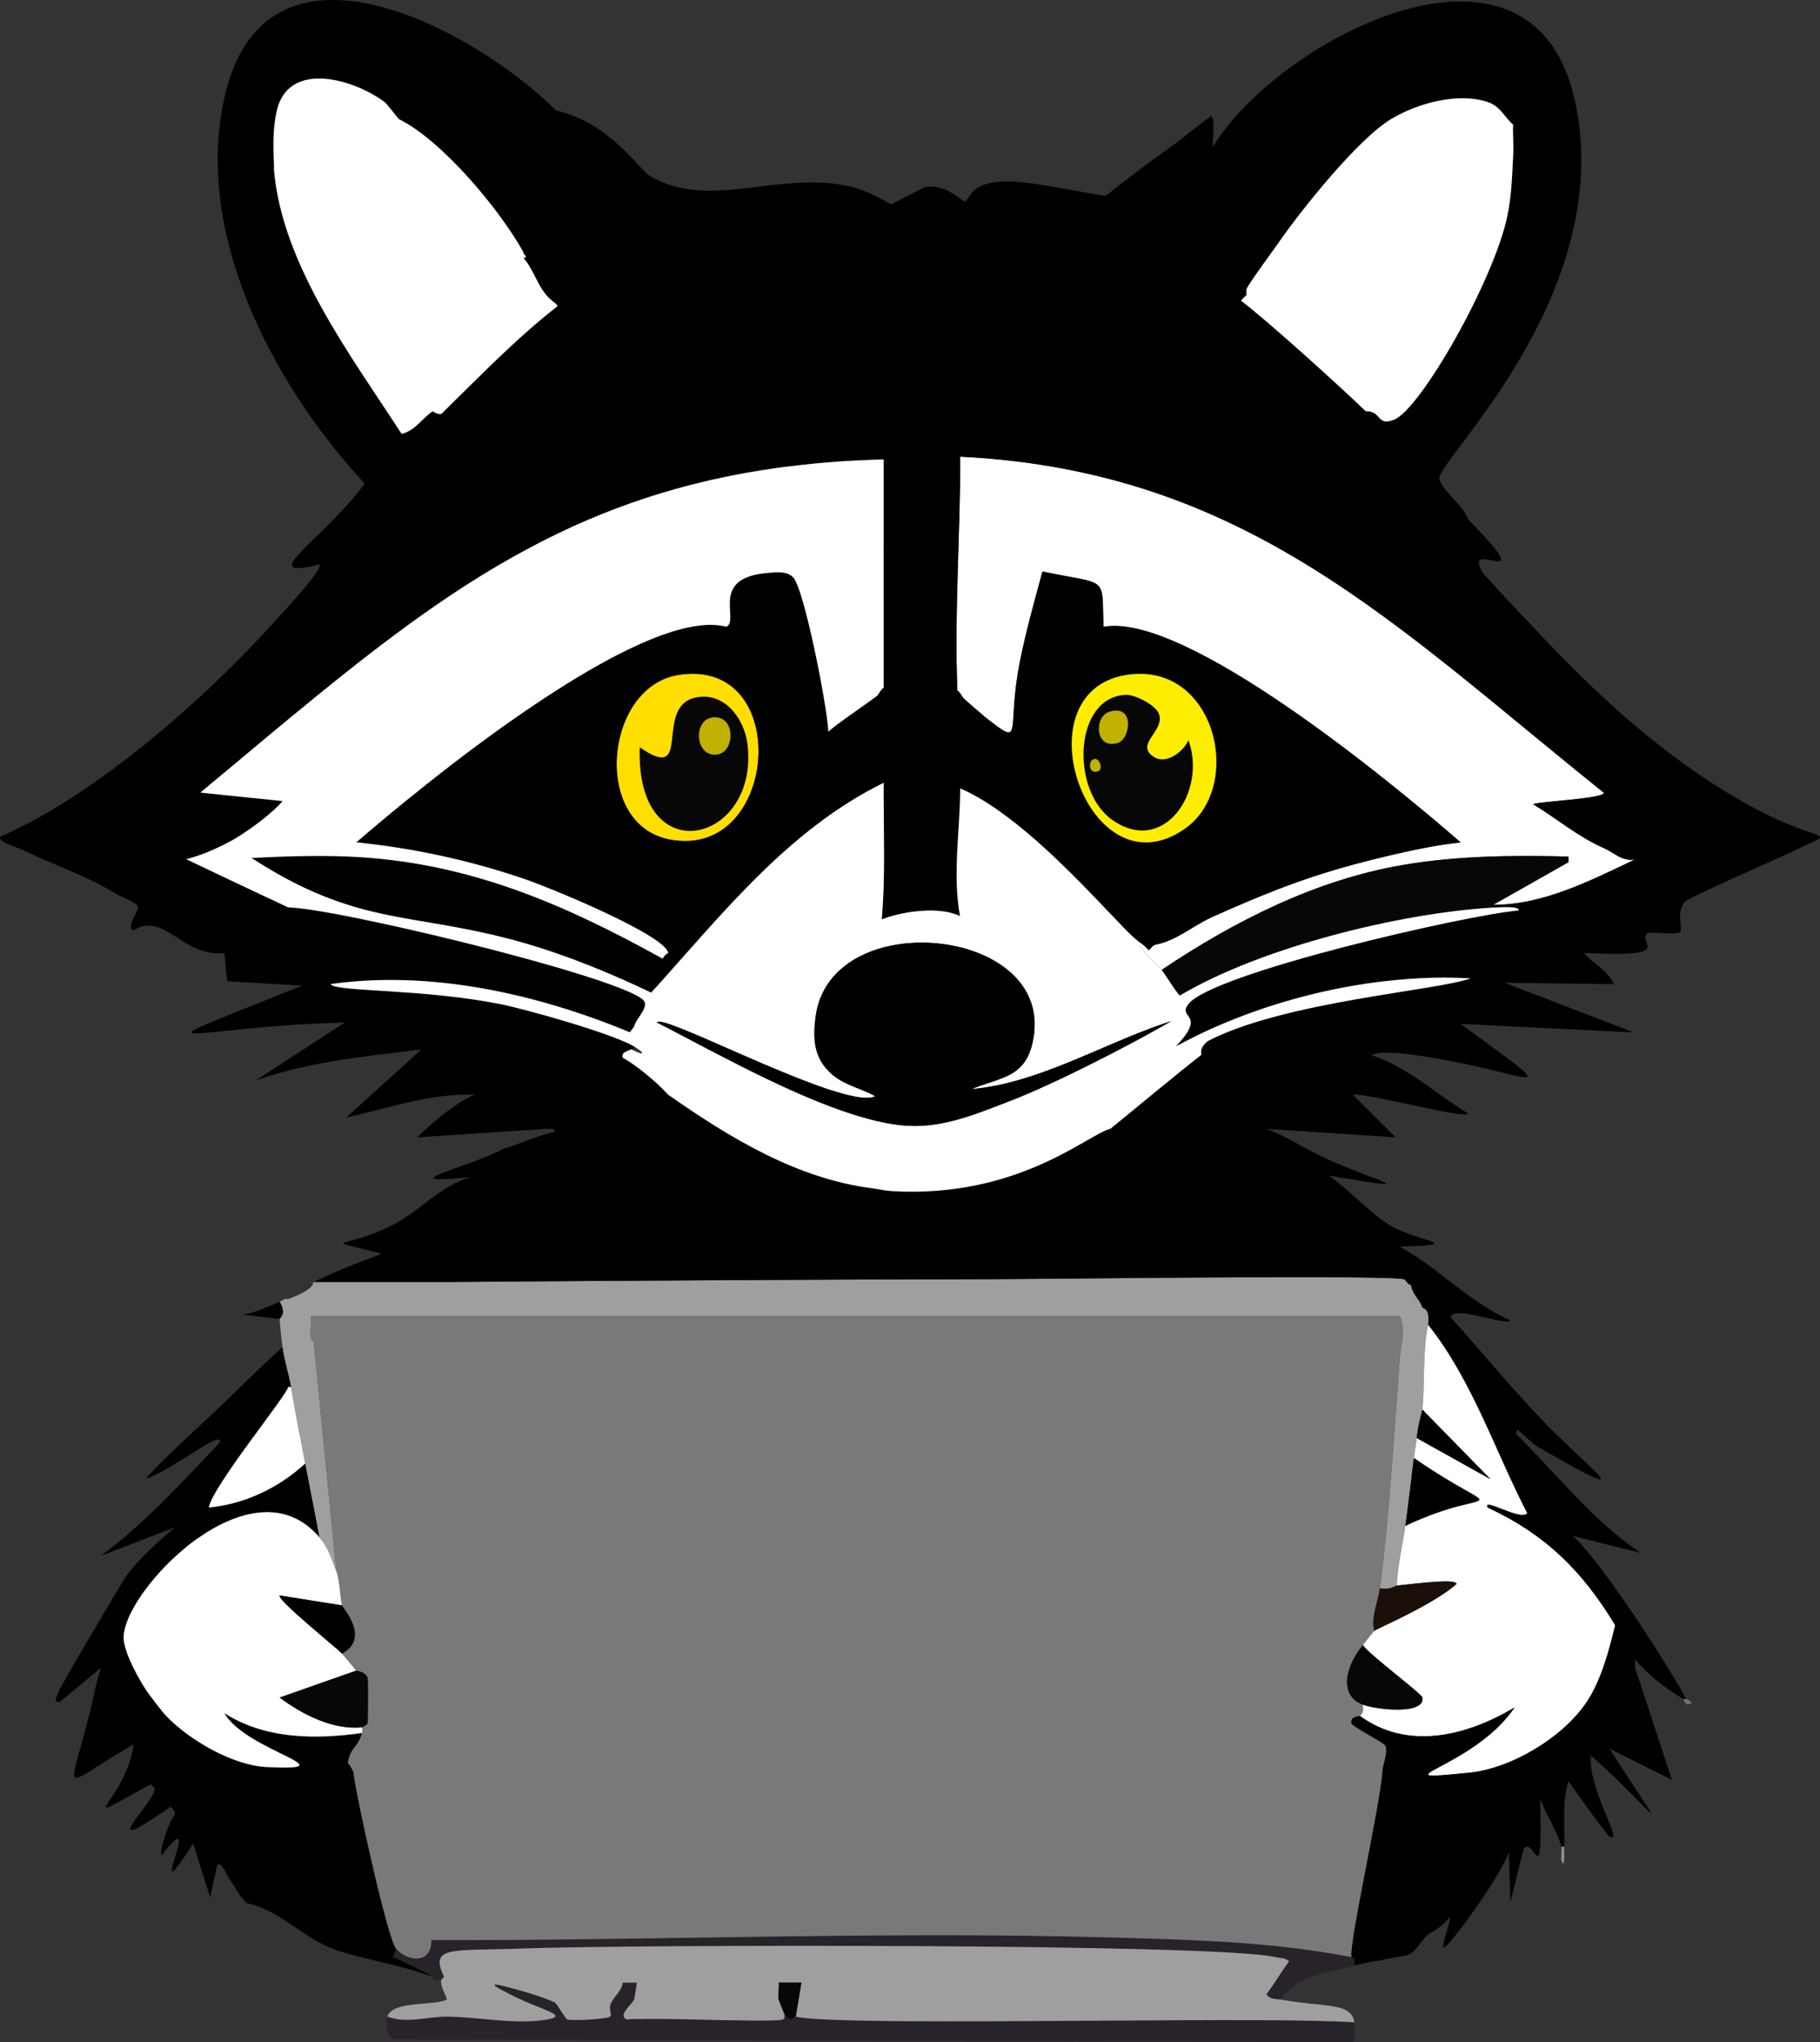 <?xml version="1.0" encoding="UTF-8"?>
<svg id="Calque_1" data-name="Calque 1" xmlns="http://www.w3.org/2000/svg" viewBox="0 0 320.92 360"><rect x="0" y="0" width="320.92" height="360" fill="#333333" stroke="none"/>
  <defs>
    <style>
      .cls-1 {
        fill: #ffde00;
      }

      .cls-1, .cls-2, .cls-3, .cls-4, .cls-5, .cls-6, .cls-7, .cls-8, .cls-9, .cls-10, .cls-11, .cls-12, .cls-13, .cls-14 {
        stroke-width: 0px;
      }

      .cls-2 {
        fill: #797979;
      }

      .cls-4 {
        fill: #53505b;
      }

      .cls-5 {
        fill: #ffed00;
      }

      .cls-6 {
        fill: none;
      }

      .cls-7 {
        fill: #9f9f9e;
      }

      .cls-8 {
        fill: #fff;
      }

      .cls-9 {
        fill: #28232a;
      }

      .cls-10 {
        fill: #c1b100;
      }

      .cls-11 {
        fill: #8f8e8e;
      }

      .cls-12 {
        fill: #777270;
      }

      .cls-13 {
        fill: #1b0f09;
      }

      .cls-14 {
        fill: #070707;
      }
    </style>
  </defs>
  <path class="cls-8" d="M63.21,13.34c3.77,1.81,7.4,3.46,10.86,5.87,11.23,7.84,29.61,33.04,29.31,39.15-.2,4.16-2.62,1.67-4.01,5.07-7.04,3.31-25.5,12.73-31.57,16.51l-.6-1.6c-.28-.03-.8-.28-1.08-.45-.62-.39-4.99-8.22-6.01-9.91-4.42-7.31-13.22-24.55-14.2-32.86-.78-6.64.48-15.55,4.89-20.87,1.88-2.26,4.25-2.17,6.47-3.37,1.34.71,3.4,1.25,5.94,2.47Z"/>
  <path class="cls-6" d="M161.56,359.76c-.92,0-1.84-.01-2.75-.01"/>
  <path class="cls-9" d="M238.56,359.99c-37.27-.11-58.1-.17-77-.23h-2.75c-22.83-.08-43.84-.14-89.25-.27-1.44-.38-1.65-2.73-1.25-4,3.49,1.3,7.07-.03,10.5,0,5.57.05,12.25,1.49,17.75.5.48-.08.82-.17,1.05-.28.08-.04.14-.07.19-.1.03-.02.05-.04.07-.06.11-.12.1-.23-.01-.36-.02-.03-.05-.06-.08-.08-.02-.02-.04-.04-.06-.05-.04-.04-.09-.07-.14-.1-.02-.02-.04-.03-.07-.04-.14-.09-.32-.19-.53-.29-.23-.11-.5-.23-.8-.35-.09-.04-.17-.07-.27-.12-.08-.03-.16-.07-.25-.1-.17-.07-.35-.14-.53-.21-.18-.08-.37-.15-.56-.23-.58-.22-1.2-.47-1.83-.75-.21-.09-.43-.19-.64-.28-.32-.15-.65-.3-.97-.45-.11-.04-.21-.1-.32-.15-.39-.19-.79-.39-1.16-.59-.66-.34-1.27-.65-1.72-.91-.11-.07-.21-.13-.29-.18-.16-.11-.29-.2-.36-.27-.06-.07-.09-.12-.07-.15.12-.13.99,0,3.1.6,2.43.68,5.22,1.43,7.5,2.5.01,0,.03.01.04.02.02,0,.04.03.05.04.04.03.08.07.12.12.08.1.17.21.27.35.55.77,1.33,2.11,1.68,2.41.02.01.04.02.05.03,0,.02.03.03.04.03.76.26,6.88-.03,7.5-.5.03-.03.06-.05.08-.08.37-.45-.48-1.15.17-2.43.53-1.05,1.9-2.21,2-3.49h2.5c-.13.84-.39,2.74-.5,2.99-.34.74-2.24,2.26-1.77,3.11.04.07.08.12.14.18.03.02.07.05.11.08.03.02.08.04.12.07.05.03.1.05.15.07.48-.04,1.09-.07,1.81-.09.18,0,.37-.02.57,0,.31-.01.63-.01.96-.01,2.29-.02,5.24.03,8.29.09.38.01.77.02,1.16.03h.14c.61.01,1.23.02,1.84.04h.11c.4.01.8.02,1.19.03.04-.01.07-.01.1,0,.71,0,1.41.03,2.09.04.26,0,.53.01.78.01,1.06.02,2.07.03,3,.04,2.86.03,4.97,0,5.46-.17.06-.02.11-.05.14-.09s.06-.08.08-.12c.02-.05.03-.09.04-.14.03-.2,0-.45,0-.65.13.18.25.33.36.45.21.25.38.39.53.45.04.03.07.04.11.04.44.12.61-.52,1-.44.22.05.49.09.8.13.06,0,.12.01.18.02.19.03.4.05.62.07.16.02.33.03.51.05.18,0,.37.03.56.05.26.02.53.04.81.06.21.01.43.03.66.04.23.01.46.02.7.04.57.03,1.18.05,1.82.08,1.52.06,3.23.11,5.11.15.56.01,1.13.02,1.72.03.82.01,1.67.02,2.54.03.8.01,1.61.02,2.45.03,4.24.03,8.97.03,13.96.02,1.29,0,2.6,0,3.93-.01,6.34-.03,12.98-.08,19.52-.11,18.03-.11,35.21-.18,42.61.32.09.63.14,3.23-.25,3.5h0Z"/>
  <path class="cls-9" d="M238.81,346.48c-4.49,1.39-10.01,1.5-13,6-.86-.15-1.99.01-2.5-1,.5-.35,3-4.49,4-5.75-.73-.68-1.67-.56-2.5-.75-10.86-2.44-114.42-2.2-132.75-1.5-12.43.47-16.4-.57-13.75,5l-.5.5c-1.71.23-1.43-.47-1.5-.5-1.15-.79-6.18-3.21-7-3.5l.5-1.5c2.11,2.36,6.35,2.74,6.25-1.5,39.45.1,79.06-1.57,118.5-.5,14.64.4,29.34.7,43.75,3.5,0,.08.74-.22.5,1.5Z"/>
  <path class="cls-4" d="M91.13,352.14c-.11-.04-.21-.1-.32-.15h0c.11.04.21.1.32.15Z"/>
  <path class="cls-4" d="M94.57,353.62c-.58-.22-1.2-.47-1.83-.75.63.27,1.25.52,1.83.75Z"/>
  <path class="cls-7" d="M238.81,356.48c-7.4-.51-24.58-.43-42.61-.31-6.54.03-13.18.08-19.52.11-1.33.01-2.64.01-3.93.01-4.99.01-9.72.01-13.96-.02-.84,0-1.65-.02-2.45-.03-.87-.01-1.72-.02-2.54-.03-.59,0-1.16-.02-1.72-.03-1.88-.04-3.59-.09-5.11-.15-.64-.03-1.25-.05-1.82-.08-.24-.02-.47-.03-.7-.04s-.45-.03-.66-.04c-.28-.02-.55-.04-.81-.06-.19-.02-.38-.04-.56-.05-.18-.02-.35-.03-.51-.05-.22-.03-.43-.05-.62-.07-.06-.01-.12-.02-.18-.02-.31-.05-.57-.09-.8-.14l1-6c-1.34,0-2.67.01-4,0,.12.93-.18,2.17,0,3,.03.13.92,2.39,1,2.5h0c0,.21.04.46,0,.66,0,.05-.02.09-.04.14-.02.04-.05.08-.08.12-.04.03-.08.06-.14.08-.49.17-2.59.2-5.46.18-.93-.01-1.94-.02-3-.04-.25,0-.52-.01-.78-.01-.68-.01-1.38-.03-2.09-.04-.03-.01-.06-.01-.1,0-.39-.01-.79-.02-1.19-.03h-.11c-.61-.02-1.23-.03-1.84-.04h-.14c-.39-.01-.78-.02-1.16-.03-3.05-.06-6-.11-8.29-.09-.33,0-.65,0-.96.01-.2-.01-.39,0-.57,0-.72.01-1.33.04-1.81.08-.05-.02-.1-.04-.15-.06-.04-.03-.09-.05-.12-.07-.04-.03-.08-.06-.11-.08-.06-.06-.1-.11-.14-.18-.47-.85,1.43-2.37,1.77-3.11.11-.25.37-2.15.5-2.99h-2.5c-.1,1.28-1.47,2.44-2,3.49-.65,1.28.2,1.98-.17,2.43-.02.02-.05.05-.08.07-.62.47-6.74.76-7.5.5-.01,0-.03-.01-.04-.02-.01,0-.03-.02-.05-.03-.35-.3-1.13-1.64-1.68-2.41-.1-.14-.19-.25-.27-.35-.04-.05-.08-.09-.12-.12-.01-.01-.03-.03-.05-.04,0-.01-.02-.03-.04-.03-2.28-1.07-5.07-1.82-7.5-2.5-2.16-.6-3.03-.74-3.1-.59-.02.03,0,.08.07.15s.2.16.36.27c.08.05.18.11.29.18.45.26,1.06.57,1.72.91.37.2.77.4,1.16.59.11.05.21.11.32.15.32.15.65.3.97.45.21.1.43.2.64.28.63.28,1.25.53,1.83.75.19.08.38.15.56.23.18.07.36.14.53.21.09.03.17.07.25.1.1.05.18.08.27.12.3.12.57.24.8.35.21.1.39.2.53.29.03.01.05.02.07.04.05.03.1.06.14.1.02.01.04.03.06.05.03.02.06.05.08.08.11.13.12.24.01.36-.02.02-.04.04-.07.06-.05.03-.11.06-.19.1-.22.09-.57.18-1.05.27-5.5.99-12.18-.45-17.75-.5-3.43-.03-7.01,1.3-10.5,0,.9-2.85,8.23-1.85,10.5-3-.15-.85-1.22-2.29-1-3.5l.5-.5c-2.65-5.57,1.32-4.53,13.75-5,18.33-.7,121.89-.94,132.75,1.5.83.19,1.77.07,2.5.75-1,1.26-3.5,5.4-4,5.75.51,1.01,1.64.85,2.5,1,7.95,1.4,12.51.46,13,4h0Z"/>
  <path class="cls-11" d="M90.81,351.98h0c-.39-.18-.79-.38-1.16-.58.38.19.77.38,1.16.58Z"/>
  <path class="cls-14" d="M141.31,349.48l-1,6c-.38-.08-.56.55-1,.45-.04-.01-.07-.02-.11-.04-.15-.06-.32-.2-.53-.45-.11-.12-.23-.27-.36-.45h0c-.08-.12-.97-2.38-1-2.51-.18-.83.12-2.07,0-3,1.33.01,2.66,0,4,0h0Z"/>
  <path class="cls-11" d="M275.56,328.48c-.6-.83-.03-2.15-.25-3h.5c-.04,1.1.18,3-.25,3Z"/>
  <path class="cls-12" d="M298.31,300.23c-.25.08-.5.16-.75.25-.75-.54-.7-.96-.75-1h.5c.03.06.45,0,1,.75Z"/>
  <path class="cls-3" d="M300.08,153.44c-.53-.08-1.01-.16-1.45-.24.44.07.92.15,1.45.24Z"/>
  <path class="cls-7" d="M251.81,233.48c-.97,4.93-.54,10.05-1,15-.02.25-.71,2.34-1,5-.13,1.2-.35,2.31-.5,3.5-.5,3.99-.94,8.02-1.5,12-.49,3.49-1.4,6.95-1.5,10.5-.28.03-1.01.8-3,.5,1.62-12.38,2.54-27.78,3.5-40.5.19-2.48,1.1-5.06,0-7.5H54.81c.38.95-.64,4.01.5,4.5l4,40.5c-.89-2.26-1.36-4.07-3-6-.79-4.34-1.69-8.66-2.5-13-.21-1.12-.43-2.24-.64-3.37-.43-2.25-.86-4.5-1.27-6.75-.21-1.12-.4-2.25-.59-3.38-.2-1.15-.5-2.32-.79-3.5-.14-.59-.29-1.18-.41-1.76-.13-.58-.23-1.16-.3-1.74-.14-1.1-.48-4.22-.5-5,0-.15,1.29-.86,0-3,.53-.22.83-.66,1.5-.5,4.98-1.81,4.24-2.87,4.5-3h24c15.92-.12,31.84-.24,47.75-.32,15.91-.09,31.83-.15,47.75-.18,9.92-.02,69.2-.79,72.75,0,.28.06.68,1.02,1.25,1,.29,1.87,1.41,2.28,2,4,.05.15,1.42.05,1,3h0Z"/>
  <path class="cls-2" d="M243.31,279.98c-.32,2.46-1.57,4.85-1,7.5-.13.1-1.66,2.09-2,2.5-3.16,3.83-4.21,8.95,0,10.5.05.95.2,1.22-.5,2-.06.07-1.76,0-1.5,1.25.14.69,5.75,3.4,6,4,.48,1.18-.42,3.1-.5,4.25-.48,6.59-5.88,30.19-5.5,33-14.41-2.8-29.11-3.1-43.75-3.5-39.44-1.07-79.05.6-118.5.5.1,4.24-4.14,3.86-6.25,1.5-1.47-1.64-7.1-27.17-7.5-31-.04-.37-.67-1.37-1-1.75.59-3.07,1.68-2.42,2.5-5.25.27-.92-.08-.68,0-1,0-.03.3-.14.57-.3.07-.04.14-.09.2-.14.05-.03.09-.06.12-.1.06-.06.1-.14.11-.21.09-.68.13-7.62,0-8-.04-.11-.09-.22-.16-.31-.04-.08-.1-.15-.17-.21-.04-.05-.09-.1-.14-.14-.08-.07-.17-.13-.27-.17-.18-.11-.37-.19-.54-.23-.06-.02-.11-.04-.16-.05s-.1-.02-.14-.04c-.09-.02-.17-.03-.24-.05-.06-.01-.1-.02-.13-.03-.03-.01-.04-.01-.05-.02-.55-.66-2.36-2.86-2.5-3,5.05-2.75.13-8,0-8.5-.37-1.41-.38-4.42-1-6l-4-40.5c-1.14-.49-.12-3.55-.5-4.5h192c1.1,2.44.19,5.02,0,7.5-.96,12.72-1.88,28.12-3.5,40.5Z"/>
  <path class="cls-3" d="M69.31,344.98l.5-1.5c-1.47-1.64-7.1-27.17-7.5-31-.04-.37-.67-1.37-1-1.75.59-3.07,1.68-2.42,2.5-5.25-8.19,1.15-17.02,1.11-24.25-3.5,3.76,6.67,22.51,10.21,7.5,9.5-6.01-.28-13.64-4.73-17.75-9-.69-.72-2.89-3.58-3.5-4.5-1.45-2.2-3.78-6.42-4-9-.01-.11-.01-.23-.01-.35,0-.2.01-.4.04-.61v-.02c.02-.19.05-.39.1-.59,0-.03,0-.07.02-.1,0-.03,0-.05.02-.08.02-.12.06-.26.1-.4.02-.08.04-.16.07-.24.03-.12.07-.24.12-.37.04-.13.09-.26.14-.39.01-.05.03-.09.05-.14,0-.02,0-.04.03-.06.04-.11.09-.23.14-.35.08-.21.18-.43.3-.66.06-.14.13-.28.2-.42.07-.14.14-.29.23-.44.07-.14.15-.28.23-.42.24-.43.5-.88.8-1.33.09-.15.19-.29.28-.44,0,0,0-.01.01-.01.1-.15.2-.3.31-.45.1-.16.21-.31.32-.46.56-.79,1.19-1.59,1.86-2.39.37-.43.75-.86,1.14-1.29.21-.23.42-.46.64-.68.22-.23.44-.45.66-.67l.45-.45c.15-.15.3-.29.46-.44.62-.59,1.26-1.16,1.92-1.7.25-.21.5-.42.76-.62.41-.33.83-.65,1.26-.96.17-.12.35-.24.52-.37.53-.37,1.06-.72,1.59-1.05.36-.23.72-.44,1.09-.64.54-.31,1.09-.6,1.64-.86.37-.18.74-.35,1.11-.5.28-.12.56-.23.84-.33.83-.32,1.67-.58,2.51-.76.28-.06.56-.12.84-.17.19-.03.39-.07.59-.09.2-.04.39-.06.59-.07.23-.02.46-.04.69-.05.21-.01.42-.02.62-.02.26,0,.52.01.78.03.26,0,.52.03.78.07.2.03.41.06.6.09.02,0,.03.01.05.01.29.05.59.12.88.2.4.1.8.23,1.19.39.22.09.44.19.66.29.17.07.34.16.5.25.19.1.38.21.57.32.38.23.75.49,1.11.77.19.14.37.29.54.44.19.16.37.32.53.49.35.33.7.7,1.03,1.09-.79-4.34-1.69-8.66-2.5-13-4.71,4.32-10.69,7.16-17,7.75.72-3.85,13.94-19.98,14-21.25h.5c-.2-1.15-.5-2.32-.79-3.5-.15-.59-.29-1.18-.41-1.76-.13-.58-.23-1.16-.3-1.74-3.45,3.05-6.7,6.31-10,9.5-4.64,4.48-9.6,8.78-14,13.5h.5c5.91-2.62,12.69-8.43,12.5-6.25-6.72,7-13.16,14.21-21,20l13-5c-2.88,2.48-6.25,5.45-8.5,8.5-.7.96-11.58,19.39-12,20.5-.38,1-.98,1.86.25,1.75,2.42-2,4.84-4,7.25-6-.75,2.04-1.39,5.58-2,8-3.93,15.49-5.29,12.91,7.75,5.5-1.31,10.04-11.86,15.33,3,7l.75.75c.26,2.13-11.56,13.23,2.75,3.25,1.01.68.69,1.44.75,1.5-.93.78-2.91,6.66-2.25,7,8.03-10.47-3.77,12.34,5.5-2l3,9.5c.42-1.91.84-3.83,1.25-5.75.76-.66,1.79,1.98,2,2.25,1.01,1.31,1.85,3.36,3.25,4.5,5.65,1.2,9.68,5.88,15,8,3.84,1.53,12.04,2.8,17.75,5-1.15-.79-6.18-3.21-7-3.5h0ZM19.01,301.6c.22-.02.41-.04.56-.06-.15.03-.35.05-.56.06Z"/>
  <path class="cls-3" d="M49.31,232.48c-2.17-.25-4.33-.5-6.5-.75,2.32-.39,4.36-1.34,6.5-2.25,1.29,2.14,0,2.85,0,3Z"/>
  <path class="cls-3" d="M247.81,268.98c.56-3.98,1-8.01,1.5-12,16.72,11.51,14.54,4.4-1.5,12Z"/>
  <path class="cls-8" d="M284.81,286.48c-1.07,4.42-2.46,9.68-5,13.5-4.17,6.26-13.28,11.75-20.75,12.5-17.23,1.72.7-.68,8-11.5-8.39,5-18.79,7.67-27.25,1.5.7-.78.55-1.05.5-2,2.47.91,10.98,1.83,10.5-1.25-.11-.69-9.46-7.62-10.5-9.25.34-.41,1.87-2.4,2-2.5.66-.5,10.25-4.53,14.5-8.25.08-1.01-6.55-.14-10.5.25.1-3.55,1.01-7.01,1.5-10.5,16.04-7.6,18.22-.49,1.5-12,.15-1.19.37-2.3.5-3.5.81.45,1.52.85,2.16,1.21.32.17.62.34.9.5.14.08.28.15.41.23.27.14.52.29.76.42,1.12.63,2,1.12,2.96,1.65.18.1.36.2.55.31,1.3.72,2.82,1.57,5.26,2.93-.38-.38-.73-.74-1.06-1.08-.29-.3-.57-.58-.82-.85-.04-.04-.08-.07-.11-.11l-.43-.43c-.13-.14-.26-.27-.4-.41l-.38-.38c-.37-.39-.71-.73-1.03-1.06-.1-.11-.21-.22-.32-.32-.3-.32-.59-.61-.88-.9-.09-.1-.19-.2-.29-.29-.18-.2-.37-.39-.56-.58-.09-.1-.19-.2-.29-.29h0l-.36-.37c-.36-.38-.74-.76-1.16-1.19l-.35-.35c-.94-.96-2.06-2.11-3.56-3.64.46-4.95.03-10.07,1-15,7.85,9.87,11.75,22.15,17.5,33.25-1.15,1.47-7.94-2.88-7-1,10.24,4.76,16.74,11.22,22.5,20.75h0Z"/>
  <path class="cls-14" d="M250.81,299.23c.48,3.08-8.03,2.16-10.5,1.25-4.21-1.55-3.16-6.67,0-10.5,1.04,1.63,10.39,8.56,10.5,9.25Z"/>
  <path class="cls-13" d="M256.81,279.23c-4.25,3.72-13.84,7.75-14.5,8.25-.57-2.65.68-5.04,1-7.5,1.99.3,2.72-.47,3-.5,3.95-.39,10.58-1.26,10.5-.25Z"/>
  <path class="cls-3" d="M262.81,260.73c-2.44-1.36-3.96-2.21-5.26-2.93-.19-.11-.37-.21-.55-.31-.96-.53-1.84-1.02-2.96-1.65-.24-.13-.49-.28-.76-.42-.13-.08-.27-.15-.41-.23-.28-.16-.58-.33-.9-.5-.64-.36-1.35-.76-2.16-1.21.29-2.66.98-4.75,1-5,1.5,1.53,2.62,2.68,3.56,3.64l.35.35c.42.43.8.81,1.16,1.19l.36.36h0c.1.1.2.2.29.3.19.19.38.38.56.58.1.09.2.19.29.29.29.29.58.58.88.9.11.1.22.21.32.32.32.33.66.67,1.03,1.06l.38.38c.14.14.27.27.4.41l.43.43.11.11c.25.27.53.55.82.85.33.34.68.7,1.06,1.08Z"/>
  <path class="cls-8" d="M53.81,257.98c-4.71,4.32-10.69,7.16-17,7.75.72-3.85,13.94-19.98,14-21.25h.5c.19,1.13.38,2.26.59,3.38.4,2.26.83,4.51,1.27,6.75.21,1.13.43,2.25.64,3.37Z"/>
  <path class="cls-8" d="M63.81,305.48c-8.19,1.15-17.02,1.11-24.25-3.5,3.76,6.67,22.51,10.21,7.5,9.5-6.01-.28-13.64-4.73-17.75-9-.69-.72-2.89-3.58-3.5-4.5-1.45-2.2-3.78-6.42-4-9-.01-.11-.01-.23-.01-.35,0-.2.01-.4.04-.61v-.02c.02-.19.05-.39.1-.59,0-.03,0-.07.02-.1,0-.03,0-.05.02-.08.02-.12.06-.26.1-.4.02-.08.04-.16.07-.24.03-.12.07-.24.12-.37.04-.13.09-.26.14-.39.01-.05.03-.09.05-.14,0-.02,0-.04.03-.06.04-.11.09-.23.14-.35.08-.21.18-.43.3-.66.06-.14.13-.28.2-.42.07-.14.14-.29.23-.44.07-.14.15-.28.23-.42.24-.43.5-.88.8-1.33.09-.15.19-.29.28-.44,0,0,0-.01.01-.01.1-.15.2-.3.31-.45.1-.16.21-.31.32-.46.56-.79,1.19-1.59,1.86-2.39.37-.43.75-.86,1.14-1.29.21-.23.42-.46.64-.68.22-.23.44-.45.66-.67l.45-.45c.15-.15.3-.29.46-.44.62-.58,1.26-1.15,1.92-1.7.25-.21.5-.42.76-.62.41-.33.83-.65,1.26-.96.17-.12.35-.24.52-.37.53-.36,1.06-.71,1.59-1.05.36-.22.72-.43,1.09-.64.54-.3,1.09-.59,1.64-.86.37-.17.74-.34,1.11-.5.28-.12.56-.23.84-.33.84-.31,1.67-.57,2.51-.76.28-.06.56-.12.84-.17.19-.03.39-.07.59-.09.2-.03.4-.05.59-.07.23-.02.46-.04.69-.05.21-.01.42-.02.62-.02.26,0,.52.01.78.03s.52.04.78.07c.2.03.41.06.6.09.02,0,.03.01.05.01.29.05.59.12.88.2.4.11.8.24,1.19.39.22.09.44.19.66.29.17.07.34.16.5.25.19.1.38.21.57.32.38.23.75.49,1.11.77.19.14.37.29.54.44.18.16.36.32.53.49.35.33.7.7,1.03,1.09,1.64,1.93,2.11,3.74,3,6,.62,1.58.63,4.59,1,6-1.03-.16-1.87-.3-2.58-.41-.23-.03-.44-.07-.65-.1-.12-.02-.24-.04-.35-.06-.41-.07-.78-.13-1.14-.18-.35-.05-.69-.11-1.04-.16-.15-.03-.3-.06-.45-.08-.64-.1-1.34-.21-2.21-.35-.23-.03-.49-.07-.75-.12-.54-.08-1.14-.18-1.83-.29-.51.76,9.98,9.18,11,10.25.14.14,1.95,2.34,2.5,3-.42.15-.82.29-1.19.42s-.72.25-1.05.37c-.66.23-1.24.44-1.77.62s-1,.35-1.45.51c-.22.08-.44.15-.65.23-.33.11-.64.22-.96.33-.21.08-.42.15-.64.23-.31.11-.64.23-.99.35-1.21.42-2.67.94-4.8,1.69,4.06,3.01,9.32,5.72,14.5,5.25-.08.32.27.08,0,1h0Z"/>
  <path class="cls-14" d="M64.81,303.73c-.01.07-.05.15-.11.21-.03.04-.07.07-.12.1-.06.05-.13.1-.2.14-.27.16-.56.27-.57.3-5.18.47-10.44-2.24-14.5-5.25,2.13-.75,3.59-1.27,4.8-1.69.35-.12.68-.24.99-.35.22-.08.43-.15.64-.23.32-.11.63-.22.96-.33.21-.08.43-.15.65-.23.45-.16.92-.33,1.45-.51.53-.19,1.11-.39,1.77-.62.33-.12.68-.24,1.05-.37s.77-.27,1.19-.42c0,.01.02.01.05.02.03.01.07.02.13.03.07.02.15.03.24.05.04.02.09.03.14.04s.1.03.16.05c.17.04.36.12.54.23.1.04.19.1.27.17.05.04.1.09.14.14.07.06.13.13.17.21.07.09.12.2.16.31.13.38.09,7.32,0,8h0Z"/>
  <path class="cls-3" d="M60.31,291.48c-1.02-1.07-11.51-9.49-11-10.25.69.11,1.29.21,1.83.29.26.05.52.09.75.12.87.14,1.57.25,2.21.35.15.03.3.05.45.08.35.05.69.11,1.04.16.36.06.73.12,1.14.18.11.02.23.04.35.06.21.03.42.07.65.1.71.11,1.55.25,2.58.41.13.5,5.05,5.75,0,8.5Z"/>
  <path class="cls-14" d="M118.06,147.98c-13.74-2.66-11.5-26.86,1.5-29,20.41-3.35,17.84,32.75-1.5,29Z"/>
  <path class="cls-1" d="M118.06,147.98c-13.74-2.66-11.5-26.86,1.5-29,20.41-3.35,17.84,32.75-1.5,29Z"/>
  <path class="cls-14" d="M122.56,122.98c5.1-1.18,8.7,3.64,9.25,8.25,2.07,17.47-19.79,22.78-19,.5,9.51,6.58,2.39-7.05,9.75-8.75Z"/>
  <path class="cls-10" d="M125.56,126.48c4.19-.61,4.13,5.97,1,6.5-3.99.68-4.44-6-1-6.5Z"/>
  <path class="cls-8" d="M276.56,151.98v-1c-9.88-.22-19.5-.17-29.25,1.5-15.32,2.62-29.68,9.9-42.5,18.5-1.17-1.34-3.62-3.32-4-5h.01c.17.11.34.22.49.33.31.24.58.47.85.74.07.07.14.14.2.21.07.07.14.14.2.22h.01s.1-.09.15-.14c.14-.14.27-.3.41-.45.19-.19.4-.35.69-.41,2.51-.47,4.64-1.87,6.94-3.24.42-.25.84-.49,1.27-.74.66-.36,1.33-.71,2.04-1.02,4.12-1.83,7.69-3.36,11.14-4.69,1.25-.48,2.48-.94,3.72-1.38.62-.22,1.23-.43,1.85-.64.42-.14.84-.28,1.27-.42.21-.07.41-.13.62-.2.31-.1.63-.2.94-.3,1.59-.5,3.23-.97,4.94-1.44.14-.04.27-.07.41-.11.76-.21,1.54-.41,2.35-.61.14-.04.28-.08.42-.11.73-.18,1.47-.37,2.24-.55.76-.18,1.54-.37,2.34-.55h.01c.47-.11.93-.21,1.4-.31.93-.21,1.86-.41,2.8-.59.52-.1,1.03-.2,1.56-.3.3-.06.6-.11.9-.16.58-.1,1.16-.19,1.75-.28.94-.14,1.89-.26,2.84-.36-12.3-10.68-48.61-40.63-63-38-.27-9.23.96-7.29-10.75-9.75-1.43,5.28-2.94,10.64-4,16-2.43,12.33.91,15.13-6,9.75-.46-.36-3.85-3.28-4-3.5-.31-.46-.52-.93-1-1.25-.55-13.74.52-27.54.5-41.25,50.45,2.49,76.76,29.84,113.5,59.25-.17,1.06-10.64,1.44-12.5,2,4.17,2.52,7.99,5.79,12.5,7.75,1.75.76,3.25,2.42,5.5,2-7.85,3.71-16.16,8.02-25,8,4.41-2.5,8.82-5,13.24-7.5Z"/>
  <path class="cls-14" d="M276.56,150.98v1c-4.42,2.5-8.83,5-13.24,7.5h-.01v.5c-16.41.95-40.93,6.99-55.25,15.5-.36-.07-2.64-3.81-3.25-4.5,12.82-8.6,27.18-15.88,42.5-18.5,9.75-1.67,19.37-1.72,29.25-1.5Z"/>
  <path class="cls-3" d="M307.56,141.48c-11.98-6.75-22.65-15.95-32.25-25.75-1.8-1.84-13.5-14.1-14-15-3.47-6.26,10.99,4.51-2.5-9.25-.41-2-5.1-5.52-5-7.25.2-3.62,30.91-32.51,24-66-7.23-35.01-52.52-11.34-64,7.75.02-.94.5-5.38-.25-5.5-2.49,1.71-4.8,3.75-7.25,5.5-3.84,2.75-7.6,5.52-11.25,8.5-.94.19-12.48-2.51-17.25-2.5-7.43.02-6.57,3.44-7.75,3.5-.38.02-3.47-3.25-7-2.5l-.68.35h-.01l-5.25,2.69c-1.72-.97-4.31-2.42-6.81-3.04-12.61-3.17-25.3,4.32-35.75-2-1.92-1.16-7.05-9.36-16.5-11.5-14.21-14.18-50.61-33.98-58.25-3.25-6.05,24.3,8.18,51.48,24.5,69-6.96,9.61-19.88,17.26-8,14.25.86.76-6.96,9.06-8.5,10.75-12.3,13.5-31.01,29.93-47.75,37.25-.51.87,2.19,1.52,4.25,2.5,5.33,2.53,10.93,4.38,16,7.5.83.51,3.83,1.64,4,2.25.24.84-2.29,3.91-.75,4.25,5.61-3.35,8.41,4.79,16,4l.5,5c4.42.25,8.84.5,13.25.75-32.34,13.02-20.86,7.27,7.5,6.5-5.25,3.42-10.5,6.84-15.75,10.25,9.41-3.39,19.38-4.24,29.25-5.5-4.42,4-8.84,8-13.25,12,7.45-1.63,15.03-4.35,22.75-4-2.9.91-7.93,5.16-10.25,7.5,7.58-.5,15.16-1,22.75-1.5.38.18,1.49-.39,1.5.5-3.14.71-5.93,2.12-9,3-6.28,3.37-20.86,6.49-5.75,5-5.07,1.35-8.62,5.56-13,8-9.02,5.03-14.54,2.46-2.75,5.5-.58.3-6.4,2.27-12,5h24c15.92-.12,31.84-.24,47.75-.32,15.91-.09,31.83-.16,47.75-.18,9.92-.02,69.2-.79,72.75,0,.28.06.68,1.02,1.25,1,.29,1.87,1.41,2.28,2,4,.05.15,1.42.05,1,3,7.85,9.87,11.75,22.15,17.5,33.25-1.15,1.47-7.94-2.88-7-1,10.24,4.76,16.74,11.22,22.5,20.75-1.07,4.42-2.46,9.68-5,13.5-4.17,6.26-13.28,11.75-20.75,12.5-17.23,1.72.7-.68,8-11.5-8.39,5-18.79,7.67-27.25,1.5-.06.07-1.76,0-1.5,1.25.14.69,5.75,3.4,6,4,.48,1.18-.42,3.1-.5,4.25-.48,6.59-5.88,30.19-5.5,33,.01.08.74-.22.5,1.5,2.39-.74,4.38-.82,5-1,1.64-.48,3.92-.61,4.75-1,1.04-.48,2.35-2.78,3.25-3.5.43-.34,2.1-.89,3.75-3,.67.22-2.54,7.27-.25,4.75,2.56-2.82,9.37-12.34,10.75-16.25.09,2.91.17,5.83.25,8.75.47-1.29,2.14-9.16,2.5-9.5,1.83-1.72,3.22,8.37,2.75-8.75.95,2.76,3.02,5.73,3.75,8.5h.5c.15-3.85-.42-7.72.75-11.5.95,1.35,6.72,9.46,7.25,9.75,2.71,1.49-3.96-8.64-3.25-14.25,12.49,11.13,14.36,16.29,3.25-1.25l11,5.5c-2.17-6.58-4.33-13.16-6.5-19.75-.19-.01-.41-.02-.59,0,.18-.03.4-.02.59,0v-1.5c2.33,2.83,5.37,5.15,8.5,7h.5c-2.87-5.48-15.01-24.39-20-28.75l12,3c-8.52-5.67-14.77-13.89-22-21,.09-.25.17-.5.25-.75.91.73,2.82,2.61,3.5,3,18.98,10.9,9.91,4.58,1.75-3.75-5.92-6.05-11.32-12.72-17-19,.31-2.36,9.95,1.66,10.5.5-7.18-3.12-12.62-9.2-19.5-13,12.28-.3,2.91-.94-1.75-3.75-3.32-2-7.32-6.42-10.75-8.75,18.09,3.06,8.17,1.03-1-3.25-3.34-1.56-6.52-3.7-10-5,7.58.5,15.16,1,22.75,1.5l-7.5-7.5c2.13-.46,20.54,4.53,20.25,3.25-5.59-3.39-10.64-8.18-17-10.25,1.48-.8,5.94-.26,7.75,0,20.49,2.91,28.21,9.35,8-5.5l30.5,1.5c-7.58-2.91-15.16-5.83-22.75-8.75,6.42.09,12.84.17,19.25.25-.96-2.39-3.77-3.67-5.25-5.5,17.01.86,8.94-1.89,11.25-3.5.49-.34,5.24.46,5.75-.25.42-.59-.8-3.38.75-5.25.68-.82,16.62-7.7,19.25-9,8.36-4.14,5.29-.59-8.75-8.5ZM219.81,51.98c-.06-.23-.04-.72,0-1,.1-.62,4.56-6.64,5.5-8,4.06-5.89,14.14-18.5,20-22,4.69-2.8,11.69-4.73,17-3,2.26.74,2.92,2.64,4.5,4-.11,1.29.12,3.1,0,5.5-.18,3.57-.28,6.98-1,10.5-2.35,11.44-15.38,34.23-20,36-3.15,1.21-2.05-1.52-5-1.5-4.63-4.47-17.32-15.95-22-19.5l1-1ZM48.31,29.98c-.03-.33.02-.67,0-1-.17-3.06-.21-6.49.5-9.5,2.08-8.89,13.52-5.58,19-1.5.42.31,1.93,2.33,2.5,3,7.58,3.71,17.82,15.94,22,23.5-.16.36,1.05.89,0,1,1.95,2.17,2.51,5.43,5,7.5.35.29.89.6,1,1-7.2,5.58-13.98,12.62-20.5,19-.46.09-1.23-.22-1.5-.5-1.89,1.26-3.09,3.45-5.5,4-8.84-13.67-21.05-29.73-22.5-46.5ZM263.32,159.48h-.01v.5c2.08-.12,4.58-.19,4.5.5-9.35.81-54.05,11.06-58.25,16.5-1.96,2.54,2.81,1.65-1.37,6.53-.15.18-.32.37-.5.56-.12.13-.24.26-.37.4.96-.52,1.94-1.04,2.93-1.53.34-.17.67-.34,1.01-.5.51-.25,1.02-.49,1.54-.73.63-.29,1.26-.58,1.9-.85,1.35-.6,2.74-1.16,4.14-1.69.58-.23,1.16-.44,1.74-.65,1.49-.54,3-1.05,4.53-1.52.3-.1.61-.19.91-.28,1.4-.42,2.82-.82,4.24-1.18.46-.12.91-.23,1.37-.34,2.42-.59,4.86-1.09,7.3-1.5.64-.11,1.29-.21,1.93-.31,1.03-.15,2.06-.29,3.09-.41,1.57-.18,3.14-.32,4.7-.44.48-.03.95-.06,1.43-.08,3.13-.16,6.21-.16,9.22.02-6.07,2.19-32.64,4.03-46.25,11-.2.14-.37.29-.52.44-.82.79-.78,1.49-.73,1.83,0,.04,0,.08.01.11.01.03.01.06.01.08s0,.04-.01.04h-.01c-5.41,4.23-10.66,8.68-16,13-3.88.9-16.2,12.29-38.5,11-1.26-.07-2.28-.34-3.5-.5-13.37-1.72-25.12-8.9-35.99-16.5-.15-.18-.33-.37-.53-.57-.09-.1-.2-.21-.31-.31-.1-.11-.21-.22-.33-.33-.3-.3-.63-.6-.98-.92-1.91-1.72-4.37-3.62-5.85-4.37-.09-.35-.06-.57.07-.74.03-.05.08-.1.14-.14.27-.22.73-.35,1.28-.62h.01c.12-.06.54.11.5-.49,0-.01-.01-.01-.01-.01-3.73-2.25-18.97-6.56-23.75-7.5-13.37-2.64-28.19-2.14-29.65-3.37-.04-.04-.07-.09-.09-.13,17.68-2.48,36.37,1.72,52.74,8.5h.01c.25-.33.5-.67.75-1,.01-.08.03-.15.07-.23.05-.15.11-.3.19-.45.05-.09.09-.17.14-.26.19-.32.42-.65.64-.99.06-.08.12-.17.17-.26.07-.09.12-.17.17-.26.05-.08.1-.17.14-.25.05-.08.1-.17.13-.25.07-.15.14-.29.18-.43.02-.04.03-.08.03-.12.02-.06.03-.12.04-.18,0-.08.02-.16.02-.24,0-.05,0-.1-.01-.15,0-.05,0-.1-.03-.15-.02-.1-.06-.19-.13-.28h0s-.05-.08-.08-.11c-.03-.04-.07-.08-.11-.11-.04-.05-.08-.09-.13-.12,0,0,0-.01-.01-.01-.05-.04-.1-.08-.15-.12-.11-.08-.24-.16-.38-.25-.07-.04-.14-.09-.22-.13-.08-.05-.16-.09-.25-.14-.1-.05-.2-.11-.31-.16-.12-.06-.25-.13-.38-.19-.15-.07-.31-.14-.48-.22-.19-.09-.39-.18-.6-.26-.29-.13-.59-.25-.92-.38-.15-.06-.3-.12-.45-.18-.25-.1-.5-.19-.76-.28-.26-.11-.53-.21-.81-.3-.28-.1-.56-.21-.86-.3-.58-.22-1.2-.42-1.84-.63-.08-.03-.16-.05-.24-.08-.49-.17-.99-.33-1.52-.49-.08-.03-.17-.05-.25-.08-.35-.11-.7-.22-1.06-.33-.72-.22-1.45-.45-2.21-.67-.13-.04-.26-.08-.39-.12-.89-.27-1.81-.53-2.75-.8-.13-.03-.27-.07-.41-.11-.41-.12-.82-.24-1.23-.35-.41-.12-.83-.24-1.25-.35-.84-.23-1.69-.46-2.55-.69-.43-.12-.87-.24-1.31-.35-.43-.12-.87-.24-1.31-.35-.88-.23-1.76-.47-2.66-.69-.44-.12-.89-.23-1.34-.34-.44-.12-.89-.23-1.34-.34-.78-.2-1.57-.4-2.36-.59-.11-.03-.23-.06-.34-.08-.78-.19-1.57-.38-2.35-.57-.39-.1-.78-.19-1.17-.28-.61-.15-1.22-.29-1.82-.43-.56-.13-1.1-.26-1.65-.38-.13-.03-.26-.06-.39-.09-.88-.2-1.75-.4-2.6-.6-.13-.03-.25-.05-.38-.08-.05,0-.1-.03-.15-.03-.84-.19-1.67-.37-2.48-.54-1.01-.22-2.01-.43-2.97-.63-.1-.02-.2-.04-.29-.06-.76-.16-1.49-.31-2.21-.45-.1-.02-.19-.04-.28-.06-.09-.02-.17-.03-.25-.05-.73-.14-1.42-.27-2.09-.4-.08-.01-.16-.03-.24-.04-.82-.15-1.6-.29-2.33-.41-.04-.01-.08-.02-.12-.02-.25-.04-.5-.08-.74-.12-.36-.06-.7-.11-1.03-.16-.19-.03-.36-.06-.54-.08-.25-.04-.49-.07-.71-.09-.23-.03-.45-.06-.66-.08-.02,0-.04,0-.06-.01-.38-.04-.72-.07-1.03-.1h-.06c-.17,0-.32-.02-.46-.03h-.02c-.08-.01-.14-.01-.21-.01h-.2c-1.2-.56-2.22-1.05-3.13-1.49-.08-.03-.17-.07-.25-.11-.14-.07-.27-.13-.41-.19-.15-.07-.3-.14-.45-.21-.2-.1-.39-.18-.57-.27-.09-.05-.18-.09-.27-.13-.27-.13-.53-.25-.78-.37h-.01c-.17-.08-.33-.16-.49-.23-.32-.16-.63-.3-.92-.44h-.01c-.3-.14-.59-.28-.87-.41-.29-.14-.57-.27-.85-.4-.14-.07-.28-.14-.42-.2-.14-.07-.29-.13-.43-.2-.43-.21-.86-.41-1.32-.63-.16-.08-.32-.15-.48-.22-.32-.16-.65-.31-1-.48-.26-.13-.53-.26-.81-.39-.29-.14-.58-.27-.89-.42h-.01c-.13-.06-.26-.13-.39-.19-.47-.22-.97-.46-1.5-.71h-.01c-.09-.04-.17-.08-.26-.13-.46-.21-.94-.44-1.46-.68-.14-.06-.24-.11-.28-.14.04.02.14.06.3.13h0c.07-.02.14-.04.21-.06.38-.1.74-.2,1.08-.31.08-.02.15-.05.22-.07,0,0,.01,0,.02-.01.16-.05.31-.1.47-.15.24-.08.47-.16.7-.24.69-.25,1.34-.52,2-.82.58-.25,1.17-.53,1.79-.84.31-.16.63-.32.96-.49.01,0,.01-.01.02-.01,1.35-.69,3.22-1.91,5.01-3.25.66-.5,1.32-1.02,1.93-1.53.21-.17.41-.35.6-.52.39-.34.75-.68,1.08-1.01h.01c.08-.08.16-.15.23-.23.04-.04.09-.09.12-.13.04-.04.07-.08.11-.13.05-.05.1-.1.14-.14.05-.05.09-.1.14-.15s.09-.1.13-.15h-.02c-1.95-.2-3.37-.35-4.55-.48h-.05c-.17-.02-.34-.03-.5-.05-.52-.06-1-.11-1.46-.15-.23-.03-.45-.05-.68-.07-.12-.02-.23-.03-.34-.04-.2-.02-.39-.04-.59-.06-.15-.02-.3-.03-.45-.05h-.01c-.47-.05-.98-.11-1.54-.16h-.02c-.28-.03-.58-.06-.89-.09-.47-.05-.99-.1-1.55-.16-.14-.02-.28-.03-.43-.05-.22-.03-.45-.05-.69-.07h-.03c-.22-.02-.45-.04-.69-.07h.01c.61-.52,1.22-1.02,1.83-1.54.61-.51,1.21-1.01,1.82-1.52s1.21-1.01,1.81-1.5c.6-.5,1.2-.99,1.79-1.49h0c.59-.5,1.17-.99,1.76-1.48.58-.49,1.17-.98,1.75-1.46.59-.49,1.17-.98,1.75-1.46,1.16-.96,2.3-1.91,3.44-2.85,1.45-1.19,2.88-2.37,4.31-3.53,1.95-1.59,3.89-3.15,5.81-4.67,1.1-.88,2.2-1.74,3.3-2.59,1.65-1.28,3.3-2.54,4.95-3.76.55-.41,1.09-.82,1.64-1.22,7.14-5.23,14.29-9.92,21.83-13.94.16-.08.31-.17.47-.24.56-.31,1.13-.6,1.7-.9.15-.08.3-.15.45-.23.88-.44,1.76-.88,2.65-1.31,1.78-.86,3.59-1.68,5.43-2.46,3.07-1.3,6.21-2.5,9.46-3.58,1.09-.37,2.2-.72,3.33-1.06.21-.07.42-.13.64-.19.55-.16,1.11-.32,1.67-.48.29-.08.57-.16.86-.24,1.17-.32,2.35-.63,3.54-.92.17-.04.33-.08.5-.12,1.08-.26,2.17-.51,3.27-.74.15-.03.31-.07.46-.1.15-.03.29-.06.44-.09,1.15-.25,2.32-.47,3.5-.68.13-.02.27-.05.4-.07.11-.02.22-.04.33-.05,1.27-.23,2.56-.44,3.86-.62.1-.02.19-.04.29-.05.04-.01.07-.01.11-.02.69-.1,1.4-.2,2.1-.28.03,0,.06,0,.09,0,.1-.01.19-.02.29-.03,2.93-.39,5.95-.69,9.08-.9.06,0,.11,0,.17,0,.82-.06,1.65-.12,2.49-.15.04,0,.09,0,.13-.01,1.63-.09,3.28-.16,4.97-.21h.01c-.02,13.42.01,26.83,0,40.25,0,0-.01,0-.01.01h-.01c-.12.08-.22.16-.31.27-.14.14-.26.3-.36.47-.1.17-.2.34-.32.51-.01.02-.03.04-.06.06-.02.03-.06.06-.1.1-.24.19-.75.57-1.41,1.04-.18.14-.37.28-.58.42h-.01c-.9.64-1.98,1.4-3.01,2.13-.19.14-.39.28-.57.41-.24.18-.48.35-.7.51-.23.17-.43.33-.64.48h-.01c-.21.16-.41.31-.59.45-.18.14-.34.26-.49.39l-.03.03h-.01c-.11.08-.2.16-.28.24-.1.08-.19.16-.26.23-.18-4.32-4.28-25.38-6.25-27.24-1.2-1.1-2.79-.85-4.25-.75-.57.04-1.09.1-1.58.18h-.01c-.16.02-.32.05-.47.08-.15.03-.3.07-.44.1-.28.06-.55.14-.8.22s-.48.17-.7.26c-.24.1-.47.22-.68.34-.21.12-.39.25-.56.38h-.01c-.11.09-.2.16-.29.26-.13.12-.25.25-.36.38h0c-.1.13-.2.26-.28.4,0,0-.01,0-.01.01-.08.13-.16.27-.22.41h0s-.01.01-.01.01c-.05.14-.11.28-.16.42-.11.33-.18.67-.23,1.01-.04.31-.05.62-.05.93,0,.26,0,.52.01.78.04.75.11,1.47.06,2.04-.01.14-.03.27-.05.39-.05.25-.14.47-.29.64h-.01c-.04.05-.09.1-.15.14-.05.04-.12.08-.19.11-.25-.06-.5-.12-.76-.16-.16-.03-.33-.05-.49-.07-1.35-.17-2.85-.11-4.48.17h0c-.41.07-.83.15-1.26.24-.57.13-1.16.28-1.76.45-.31.09-.62.19-.94.28-.32.1-.63.21-.95.32h-.01c-.66.22-1.33.47-2.02.74-.31.12-.63.25-.95.39-.28.11-.55.22-.83.35-.16.06-.33.14-.51.22-.29.13-.59.26-.89.4-2.02.93-4.13,2-6.27,3.19-.71.4-1.43.81-2.15,1.23h-.01c-.72.42-1.44.85-2.17,1.29h-.01c-1.09.66-2.19,1.34-3.29,2.05-5.52,3.51-11.1,7.48-16.25,11.36-1.37,1.04-2.71,2.06-4.01,3.08h-.01c-.3.24-.59.47-.89.7-1.47,1.15-2.88,2.28-4.23,3.37-.47.37-.93.74-1.39,1.11-3.52,2.87-6.52,5.4-8.71,7.3,10.12,1.03,20.12,3.19,29.75,6.5,4.78,1.64,24.69,9.86,25.25,13-.04.06-.48.11-1,1-17.88-9.91-34.82-17.15-55.5-18-5.62-.23-11.36-.03-16.98.25.46.29.89.58,1.34.86.45.28.88.55,1.32.81h.01c.97.58,1.92,1.14,2.85,1.65.31.17.61.33.92.49.07.04.13.08.2.11,1.05.55,2.07,1.06,3.07,1.52.5.23.99.45,1.48.66.06.03.13.06.2.08.32.14.64.27.95.4.29.12.59.24.88.35h.01c.43.17.86.33,1.29.49h.01c.14.05.29.1.43.15.04.02.08.03.12.05.03.01.05.02.08.03.21.08.43.15.64.22.38.13.75.25,1.13.37.59.19,1.18.37,1.77.53.05.02.11.04.16.05.45.13.89.25,1.34.36.51.13,1.01.26,1.51.37.38.09.75.18,1.12.26.01,0,.02,0,.03.01.36.08.72.15,1.08.22h.01c.64.13,1.27.26,1.9.38.04,0,.08,0,.14.02.05.01.12.03.19.04.1.02.19.03.29.05.03,0,.05.01.08.01h0c.76.15,1.53.28,2.3.42.56.1,1.13.19,1.71.29h.01c1.15.19,2.3.39,3.5.6.6.11,1.2.22,1.82.33,2.94.54,6.09,1.19,9.55,2.09h.01c.58.15,1.17.3,1.77.47.49.14.98.28,1.47.44.99.28,1.98.58,2.97.92,3.21,1.03,6.39,2.22,9.53,3.52.72.29,1.45.59,2.17.91,1.44.61,2.86,1.24,4.28,1.89.94.44,1.88.87,2.81,1.32h.01s.01,0,.01-.02c.78-.84,1.55-1.69,2.3-2.54,4.7-5.27,9.37-10.68,14.33-15.76.36-.37.71-.73,1.07-1.1.36-.37.72-.72,1.08-1.08.83-.82,1.67-1.62,2.51-2.42.84-.79,1.69-1.56,2.56-2.32,1.33-1.18,2.7-2.33,4.09-3.42.41-.33.81-.64,1.22-.94,1.38-1.07,2.8-2.08,4.26-3.04.48-.32.97-.63,1.46-.94.49-.31.98-.61,1.48-.91,1.13-.67,2.28-1.3,3.45-1.91.39-.2.78-.39,1.17-.58h0s.01-.01.01-.01h.01c-.01,1.43-.01,2.88,0,4.32,0,.46.01.92.01,1.38,0,.46,0,.93.02,1.39.03,3.77.08,7.56-.04,11.33-.06,1.88-.16,3.77-.32,5.65,1.92-.71,3.93-1.18,5.97-1.4,2.61-.27,5.37-.27,7.8.82h.01c-1.35-7.47.02-15.04.04-22.49,4.39,1.88,9.12,5.42,13.57,9.34.6.54,1.2,1.08,1.79,1.62h.01c.39.37.78.74,1.17,1.1.2.19.39.38.59.55,1.35,1.3,2.65,2.58,3.88,3.82,1.52,1.54,2.94,3.02,4.23,4.37.43.44.84.87,1.23,1.28.98,1.04,1.87,1.97,2.62,2.74.31.3.59.58.85.83.13.13.25.25.37.36.09.09.17.16.25.23.15.13.29.26.42.37.2.17.37.3.51.39h.01c.17.11.34.22.49.33.31.23.58.46.85.74.07.07.14.14.2.21.08.07.14.14.21.22.05-.04.1-.09.15-.14.14-.14.27-.3.41-.45.19-.19.4-.35.69-.41,2.51-.47,4.64-1.87,6.94-3.24.42-.25.84-.49,1.27-.74.66-.36,1.33-.71,2.04-1.02,4.12-1.83,7.69-3.36,11.14-4.69,1.25-.48,2.48-.94,3.72-1.38.62-.22,1.23-.43,1.85-.64.42-.14.84-.28,1.27-.42.21-.07.41-.13.62-.2.31-.1.63-.2.94-.3,1.59-.5,3.23-.97,4.94-1.44.14-.04.27-.07.41-.11.76-.21,1.54-.41,2.35-.61.14-.04.28-.08.42-.11.73-.18,1.47-.37,2.24-.55.76-.18,1.54-.37,2.34-.55h.01c.47-.11.93-.21,1.4-.31.93-.21,1.86-.41,2.8-.59.52-.1,1.03-.2,1.56-.3.3-.06.6-.11.9-.16.58-.1,1.16-.19,1.75-.28.94-.14,1.89-.26,2.84-.36-12.3-10.68-48.61-40.63-63-38-.27-9.23.96-7.29-10.75-9.75-1.43,5.28-2.94,10.64-4,16-2.43,12.33.91,15.13-6,9.75-.46-.36-3.85-3.28-4-3.5-.31-.46-.52-.93-1-1.25-.55-13.74.52-27.54.5-41.25,50.45,2.49,76.76,29.84,113.5,59.25-.17,1.06-10.64,1.44-12.5,2,4.17,2.52,7.99,5.79,12.5,7.75,1.75.76,3.25,2.42,5.5,2-7.85,3.71-16.16,8.02-25,8ZM118.06,147.98c-13.74-2.66-11.5-26.86,1.5-29,20.41-3.35,17.84,32.75-1.5,29ZM198.56,118.98c15.7-2.54,20.94,19.51,10.5,27-17.04,12.22-29.59-23.91-10.5-27ZM298.63,153.2c.44.07.92.15,1.45.24-.53-.08-1.01-.16-1.45-.24Z"/>
  <path class="cls-8" d="M266.81,27.48c-.18,3.57-.28,6.98-1,10.5-2.35,11.44-15.38,34.23-20,36-3.15,1.21-2.05-1.52-5-1.5-4.63-4.47-17.32-15.95-22-19.5l1-1c-.06-.23-.04-.72,0-1,.1-.62,4.56-6.64,5.5-8,4.06-5.89,14.14-18.5,20-22,4.69-2.8,11.69-4.73,17-3,2.26.74,2.92,2.64,4.5,4-.11,1.29.12,3.1,0,5.5Z"/>
  <path class="cls-8" d="M169.31,138.98c-.02,7.45-1.39,15.02-.04,22.49h.01c-1.35-7.47.02-15.04.04-22.49h-.01ZM155.81,137.99h0c-.39.18-.78.38-1.17.58.39-.2.78-.39,1.17-.58ZM117.12,172.41c-.75.85-1.52,1.7-2.3,2.54v.02s0,0,0,0c0,0,.01,0,.01-.02.78-.84,1.55-1.69,2.3-2.54,4.7-5.27,9.37-10.68,14.33-15.76.36-.37.71-.73,1.07-1.1-.36.36-.72.73-1.08,1.1-4.96,5.08-9.63,10.49-14.33,15.76ZM116.64,191.77c.46.45.85.86,1.16,1.21h.01c-.31-.36-.71-.77-1.17-1.21ZM115.82,180.22h.01s0,0,.01-.02c-.01.01-.02.01-.02.02ZM113.66,177.48s0,.08-.03.12c-.04.14-.11.28-.18.43-.03.08-.08.17-.13.25-.04.08-.09.17-.14.25-.05.09-.1.17-.17.26-.05.09-.11.18-.17.26-.22.34-.45.67-.64.99-.05.09-.09.17-.14.26-.08.15-.14.3-.19.45-.04.08-.06.15-.07.23-.25.33-.5.67-.75,1h.01c.25-.33.5-.67.75-1,.01-.08.03-.15.07-.23.05-.15.11-.3.19-.45.05-.09.09-.17.14-.26.19-.32.42-.65.64-.99.06-.08.12-.17.17-.26.07-.09.12-.17.17-.26.05-.08.1-.17.14-.25.05-.08.1-.17.13-.25.07-.15.14-.29.18-.43.02-.04.03-.08.03-.12.02-.06.03-.12.04-.18,0-.08.02-.16.02-.24,0,.08-.01.16-.03.24-.01.06-.02.12-.04.18ZM109.8,186.48h.01c-.09-.35-.06-.57.07-.74-.13.16-.17.38-.08.74ZM70.53,161.71c-.15-.03-.25-.05-.33-.06.11.02.22.04.33.06ZM58.3,173.48c.02.05.05.09.1.13-.04-.04-.07-.09-.09-.13h-.01ZM49.8,141.23c-.08.1-.16.2-.25.3.09-.1.19-.2.27-.3h-.02ZM48.95,142.16c.08-.08.16-.15.23-.23.09-.09.15-.17.23-.26-.08.08-.16.17-.24.26-.07.08-.14.14-.22.23ZM49.42,141.67s.09-.1.14-.15c-.04.05-.09.1-.14.15ZM42.58,133.67c-.59.5-1.18.99-1.78,1.5.6-.5,1.2-.99,1.79-1.49h0c.59-.5,1.17-.99,1.76-1.48-.59.48-1.18.98-1.77,1.47h-.01ZM35.34,139.72c.61-.51,1.22-1.01,1.83-1.53-.61.51-1.23,1.02-1.85,1.53h.02Z"/>
  <path class="cls-8" d="M250.08,172.46c-.48.02-.95.05-1.43.08-1.56.12-3.13.26-4.7.44-1.03.12-2.06.26-3.09.41-.64.1-1.29.2-1.93.31-2.44.41-4.88.91-7.3,1.5-.46.11-.91.22-1.37.34-1.42.36-2.84.76-4.24,1.18-.3.09-.61.18-.91.28-1.53.47-3.04.98-4.53,1.52-.58.21-1.16.42-1.74.65-1.4.53-2.79,1.09-4.14,1.69-.64.27-1.27.56-1.9.85-.52.24-1.03.48-1.54.73-.34.16-.67.33-1.01.5-.99.49-1.97,1.01-2.93,1.53.13-.14.25-.27.37-.4.18-.19.35-.38.5-.56,4.18-4.88-.59-3.99,1.37-6.53,4.2-5.44,48.9-15.69,58.25-16.5.08-.69-2.42-.62-4.5-.5-16.41.95-40.93,6.99-55.25,15.5-.36-.07-2.64-3.81-3.25-4.5-1.17-1.34-3.62-3.32-4-5-.14-.09-.31-.22-.51-.39-.13-.1-.27-.23-.42-.37-.08-.07-.16-.14-.25-.23-.12-.11-.24-.23-.37-.36-.26-.25-.54-.53-.85-.83-.75-.77-1.64-1.7-2.62-2.74-.4-.41-.81-.84-1.23-1.28-1.29-1.35-2.71-2.83-4.23-4.37-1.23-1.24-2.53-2.52-3.88-3.82-.2-.17-.39-.36-.59-.55-.39-.36-.78-.73-1.17-1.1h-.01c-.59-.54-1.19-1.08-1.79-1.62-4.45-3.92-9.18-7.46-13.57-9.34-.02,7.45-1.39,15.02-.04,22.49h-.01c-2.43-1.09-5.19-1.09-7.8-.82-2.04.22-4.05.69-5.97,1.4h-.02c.16-1.88.26-3.77.33-5.65.12-3.77.07-7.56.04-11.33,0-.46,0-.92,0-1.39-.01-.46-.02-.92-.02-1.38-.02-1.44-.02-2.87-.01-4.31-.39.19-.78.38-1.17.58-1.17.61-2.32,1.24-3.45,1.91-.5.3-.99.6-1.48.91-.49.31-.98.62-1.46.94-1.46.96-2.88,1.97-4.26,3.04-.41.3-.81.61-1.22.94-1.39,1.09-2.76,2.24-4.09,3.42-.87.76-1.72,1.53-2.56,2.32-.84.8-1.68,1.6-2.51,2.42-.36.36-.72.71-1.08,1.08-.36.37-.71.73-1.07,1.1-4.96,5.08-9.63,10.49-14.33,15.76-.75.85-1.52,1.7-2.3,2.54,0,.01-.01.02-.01.02h-.01c-.93-.45-1.87-.88-2.81-1.32-1.42-.65-2.84-1.28-4.28-1.89-.72-.31-1.44-.61-2.17-.91-.72-.29-1.45-.59-2.18-.87-2.43-.96-4.88-1.84-7.35-2.65-.99-.32-1.98-.63-2.97-.92-.5-.15-.99-.29-1.49-.43-.6-.17-1.17-.32-1.75-.48h-.01c-3.46-.9-6.61-1.55-9.55-2.09-.62-.11-1.22-.22-1.82-.33-1.2-.21-2.35-.4-3.5-.6h-.01c-.58-.1-1.15-.19-1.71-.29-.77-.14-1.54-.27-2.3-.41-.03-.01-.06-.01-.09-.02-.1-.02-.19-.03-.29-.05-.07-.01-.14-.03-.19-.04-.05,0-.09-.01-.14-.02-.63-.12-1.26-.25-1.9-.38h-.01c-.36-.07-.72-.14-1.08-.22-.01-.01-.02-.01-.03-.01-.37-.08-.74-.17-1.12-.26-.5-.11-1-.24-1.51-.37-.45-.11-.89-.23-1.34-.36-.05-.01-.11-.03-.16-.05-.59-.16-1.18-.34-1.77-.53-.38-.12-.75-.24-1.13-.37-.21-.07-.43-.14-.64-.22-.03-.01-.05-.02-.08-.03-.04-.02-.09-.03-.13-.04-.14-.05-.28-.1-.42-.16h-.01c-.43-.15-.85-.31-1.29-.49h-.01c-.29-.11-.59-.23-.88-.35-.31-.13-.63-.26-.95-.4-.07-.02-.14-.05-.2-.08-.49-.21-.98-.43-1.48-.66-1-.46-2.02-.97-3.07-1.52-.07-.03-.13-.07-.2-.11-.31-.16-.61-.32-.92-.49-.93-.51-1.88-1.06-2.85-1.65h-.01c-.44-.26-.87-.53-1.32-.81-.45-.28-.88-.57-1.34-.86,5.62-.28,11.36-.48,16.98-.25,20.68.85,37.62,8.09,55.5,18,.52-.89.96-.94,1-1-.56-3.14-20.47-11.36-25.25-13-9.63-3.31-19.63-5.47-29.75-6.5,2.19-1.9,5.19-4.43,8.71-7.3.46-.37.92-.74,1.39-1.11,1.35-1.09,2.76-2.22,4.23-3.37.3-.23.59-.46.89-.7h.01c1.3-1.02,2.64-2.04,4.01-3.08,5.15-3.88,10.73-7.85,16.25-11.36,1.1-.71,2.2-1.39,3.29-2.05h.01c.73-.45,1.45-.88,2.17-1.29h.01c.72-.43,1.44-.83,2.15-1.23,2.14-1.19,4.25-2.26,6.27-3.19.3-.14.6-.27.89-.4.18-.08.35-.16.51-.22.28-.13.55-.24.83-.35.32-.14.64-.27.95-.39.69-.27,1.36-.52,2.02-.74h.01c.32-.12.63-.22.95-.32.32-.09.63-.19.94-.28.6-.17,1.19-.32,1.76-.45.43-.09.85-.17,1.26-.24h0c1.63-.28,3.13-.35,4.48-.17.16.02.33.04.49.07.26.04.51.1.76.16.07-.03.14-.07.19-.11.06-.04.11-.09.15-.14.15-.17.24-.39.29-.64.02-.12.04-.25.05-.39.04-.58-.03-1.28-.06-2.04-.01-.26-.01-.52-.01-.78,0-.31.01-.62.05-.93.04-.34.11-.68.23-1.01.05-.14.11-.29.17-.42h.02c.05-.16.13-.29.21-.42h.01c.08-.15.18-.28.28-.4h0c.11-.14.23-.27.36-.39h.01c.09-.1.18-.17.29-.26h.01c.17-.14.35-.26.56-.38.21-.12.44-.24.68-.34.22-.09.45-.18.7-.26s.52-.16.8-.22c.14-.03.29-.07.44-.1.15-.03.31-.06.47-.08h.01c.49-.08,1-.14,1.58-.19,1.46-.1,3.05-.35,4.25.75h0c1.97,1.87,6.07,22.93,6.25,27.25.07-.07.16-.15.26-.23.08-.08.17-.16.28-.24h.01l.02-.03h.01c.15-.13.31-.25.49-.39.18-.14.38-.29.59-.45h.01c.21-.16.41-.32.64-.48.22-.16.46-.33.7-.51.18-.13.38-.27.57-.41,1.03-.73,2.11-1.49,3.01-2.13h.01c.21-.15.39-.29.58-.42.66-.47,1.17-.85,1.41-1.04.04-.05.07-.08.1-.1.02-.03.04-.05.05-.06.12-.17.22-.34.33-.51.1-.17.22-.33.36-.47.09-.11.19-.19.31-.27.01-13.42-.02-26.83,0-40.25-1.69.05-3.33.12-4.96.2-.04.01-.09.01-.13.01-.84.03-1.67.09-2.49.15-.06,0-.11,0-.17,0-3.12.22-6.15.52-9.08.9-.1.01-.19.02-.29.03-.03,0-.06,0-.09,0-.7.09-1.41.18-2.1.28-.04.01-.07.01-.11.02-.1,0-.19.03-.29.05-1.3.18-2.59.39-3.86.62-.11.01-.22.03-.33.05-.13.02-.27.05-.4.07-1.18.21-2.35.44-3.5.68-.15.03-.29.06-.44.09-.15.03-.31.07-.46.1-1.1.23-2.19.48-3.27.74-.17.04-.33.08-.5.12-1.19.29-2.37.6-3.54.92-.29.08-.57.16-.86.24-.56.16-1.12.32-1.67.48-.22.06-.43.12-.64.19-1.13.34-2.24.69-3.33,1.06-3.25,1.08-6.39,2.28-9.46,3.58-1.84.78-3.65,1.6-5.43,2.46-.89.43-1.77.87-2.65,1.31-.15.08-.3.15-.45.23-.57.3-1.14.59-1.7.9-.16.07-.31.16-.47.24-7.54,4.02-14.69,8.71-21.83,13.94-.55.4-1.09.81-1.64,1.22-1.65,1.22-3.3,2.48-4.95,3.76-1.1.85-2.2,1.71-3.3,2.59-1.92,1.52-3.86,3.08-5.81,4.67-1.43,1.16-2.86,2.34-4.31,3.53-1.14.94-2.28,1.89-3.44,2.85-.58.48-1.16.97-1.75,1.46-.58.48-1.17.97-1.75,1.46-.59.49-1.17.98-1.76,1.48h0c-.59.5-1.19.99-1.79,1.49-.6.49-1.2.99-1.81,1.5s-1.21,1.01-1.82,1.52c-.61.52-1.22,1.02-1.83,1.53.23.02.46.05.68.08h.03c.24.02.47.04.69.07.15.02.29.03.43.05.56.06,1.08.11,1.55.16.31.03.61.06.89.09h.02c.56.05,1.07.11,1.54.16h.01c.15.02.3.03.45.05.2.02.39.04.59.06.11.01.22.02.34.04.23.02.45.04.68.07.46.04.94.09,1.46.15.16.02.33.03.5.05h.05c1.18.11,2.6.26,4.56.47h-.01s.01.01.02.01c-.04.05-.08.1-.13.15-.11.14-.24.28-.39.42-.03.04-.08.09-.12.13-.07.08-.15.15-.23.23h-.01c-.33.33-.69.67-1.08,1.01-.19.17-.39.35-.6.52-.61.51-1.27,1.03-1.93,1.53-1.79,1.34-3.66,2.56-5.01,3.25-.01,0-.01.01-.02.01-.33.17-.65.33-.96.49-.62.31-1.21.59-1.79.84-.66.3-1.31.57-2,.82-.23.08-.46.16-.7.24-.16.05-.31.1-.47.15-.01.01-.02.01-.02.01-.07.02-.14.05-.22.07-.34.11-.7.21-1.08.31-.07.02-.14.04-.21.06.51.25.98.47,1.43.69.09.05.17.09.26.13h.01c.53.25,1.03.49,1.5.71.13.06.26.13.39.19h.01c.31.15.6.28.89.42.28.13.55.26.81.39.35.17.68.32,1,.48.16.07.32.14.48.22.46.22.89.42,1.32.63.14.07.29.13.43.2.14.06.28.13.42.2.28.13.56.26.85.4.28.13.57.27.87.41h.01c.29.14.6.28.92.44.16.07.32.15.49.23h.01c.25.12.51.24.78.37.09.04.18.08.27.13.18.09.37.17.57.27.15.07.3.14.45.21.14.06.27.12.41.19.08.04.17.08.25.11.92.43,1.95.92,3.13,1.48.07,0,.13,0,.2.01.07,0,.13,0,.21.01h.02c.14.01.29.02.46.03h.06c.31.02.65.06,1.03.1.02.01.04.01.06.01.21.02.43.05.66.08.22.02.46.05.71.09.18.02.35.05.54.08.33.05.67.1,1.03.16.24.04.49.08.74.12.04,0,.08.01.12.02.73.12,1.51.26,2.33.41.08,0,.16.03.24.04.67.13,1.36.26,2.09.4.08.02.16.03.25.05.09.02.18.04.28.06.72.14,1.45.28,2.21.45.09.02.19.04.29.06.96.2,1.96.41,2.97.63.81.17,1.64.35,2.48.54.05,0,.1.02.15.03.13.03.25.05.38.08.85.19,1.72.39,2.6.6.13.03.26.06.39.09.55.12,1.09.25,1.65.38.6.14,1.21.28,1.82.43.39.09.78.18,1.17.28.78.19,1.57.38,2.35.57.11.02.23.05.34.08.79.19,1.58.39,2.36.59.45.11.9.22,1.34.34.45.11.9.22,1.34.34.9.22,1.78.46,2.66.69.44.11.88.23,1.31.35.44.11.88.23,1.31.35.86.23,1.71.46,2.55.69.42.11.84.23,1.25.35.41.11.82.23,1.23.35.14.04.28.08.41.11.94.27,1.86.53,2.75.8.13.04.26.08.39.12.76.22,1.49.45,2.21.67.36.11.71.22,1.06.33.08.03.17.05.25.08.53.16,1.03.32,1.52.49.08.03.16.05.24.08.64.21,1.26.41,1.84.63.3.09.58.2.86.3.28.09.55.19.81.3.26.09.51.18.76.28.15.06.3.12.45.18.33.13.63.25.92.38.21.08.41.17.6.26.17.08.33.15.48.22.13.06.26.13.38.19.11.05.21.11.31.16.09.05.17.09.25.14.08.04.15.09.22.13.14.08.27.17.38.25.05.04.1.08.15.12.01,0,.01.01.01.01.05.03.09.07.13.12.04.03.08.07.11.11.03.03.06.07.08.1h0c.07.1.11.19.13.29.02.05.03.1.03.15.01.05.01.1.01.15,0,.08-.01.16-.02.24-.01.06-.02.12-.04.18,0,.04-.01.08-.03.12-.04.14-.11.28-.18.43-.03.08-.08.17-.13.25-.04.08-.09.17-.14.25-.05.09-.1.17-.17.26-.05.09-.11.18-.17.26-.22.34-.45.67-.64.99-.05.09-.09.17-.14.26-.08.15-.14.3-.19.45-.04.08-.06.15-.07.23-.25.33-.5.67-.75,1h-.01c-16.37-6.78-35.06-10.98-52.74-8.5.02.04.05.09.09.13,1.46,1.23,16.28.73,29.65,3.37,4.78.94,20.02,5.25,23.75,7.5,0,0,.01,0,.01.01.55.33.94.6,1.16.8l.1.1c.52.51-.22.41-1.76-.41h-.01c-.55.27-1.01.4-1.28.62-.06.04-.11.09-.14.14-.13.17-.16.39-.07.74,1.48.75,3.94,2.65,5.85,4.37.35.32.68.62.98.92.12.11.23.22.33.33.11.1.22.21.31.31.2.2.38.39.53.57,10.87,7.6,22.62,14.78,35.99,16.5,1.22.16,2.24.43,3.5.5,22.3,1.29,34.62-10.1,38.5-11,5.34-4.32,10.59-8.77,16-13,.01-.01.02-.02.02-.04s0-.05-.01-.08c-.01-.03-.01-.07-.01-.11-.05-.34-.09-1.04.73-1.83.15-.15.32-.3.52-.44,13.61-6.97,40.18-8.81,46.25-11-3.01-.18-6.09-.18-9.22-.02ZM161.81,200.47c-.02-.06-.03-.11-.04-.17.02.06.03.11.05.17h-.01ZM202.5,182.26c-.29.16-.59.32-.89.49-.35.19-.71.38-1.07.58-.36.19-.72.38-1.09.58-2.21,1.18-4.56,2.39-6.92,3.57-.64.32-1.29.64-1.93.96-1.29.64-2.58,1.26-3.83,1.85-.62.28-1.24.57-1.84.85-2.43,1.12-4.7,2.1-6.62,2.84-5.47,2.11-11.02,4.48-16.99,4.5.05.19.09.34.11.47-.04-.13-.08-.28-.12-.47h-.02c-1.58,0-3.29-.19-5.1-.54-4.81-.92-10.3-2.95-15.84-5.39-1.1-.49-2.21-.99-3.31-1.51-1.11-.52-2.21-1.04-3.3-1.58-1.09-.53-2.17-1.07-3.24-1.61-2.01-1.02-3.97-2.04-5.85-3.01-1.23-.65-2.42-1.28-3.56-1.87-1.9-1-3.68-1.93-5.27-2.74h.01s.01-.03.01-.03c0-.02.02-.04.03-.05.02-.02.06-.03.1-.04.03-.01.07-.02.11-.02.12-.01.28,0,.47.03.11.02.24.05.37.08.27.06.58.15.93.27.17.06.36.12.55.19.2.07.4.14.61.22,1.35.5,3.06,1.22,5.01,2.05.4.17.82.35,1.24.54.42.19.86.38,1.3.57.06.02.12.05.17.08.39.17.78.34,1.18.51.23.1.46.2.69.3.46.21.93.41,1.41.62.47.2.95.41,1.43.62h.01c.47.21.95.42,1.44.63,1.21.53,2.44,1.06,3.67,1.56.43.18.85.36,1.28.53.06.03.12.06.18.08,1.21.5,2.41.98,3.58,1.43.58.22,1.16.44,1.72.65.34.13.67.26,1.01.37.44.16.87.31,1.29.45.32.12.64.22.95.31.77.24,1.5.46,2.19.65s1.34.34,1.94.45c.2.04.39.07.58.1.14.03.28.05.42.06.13.01.26.03.39.04.39.03.74.04,1.06.02.11,0,.22-.01.32-.03.1,0,.2-.03.29-.05.09-.01.18-.04.26-.07.1-.03.19-.07.28-.12-.15-.09-.3-.17-.45-.25-.31-.17-.62-.32-.94-.45-.32-.14-.65-.27-.97-.41-.26-.1-.52-.21-.77-.31-.07-.02-.14-.05-.21-.08-1.47-.59-2.93-1.21-4.15-2.25-3.29-2.79-3.53-6.16-3-10.25.03-.21.06-.42.1-.63.04-.21.08-.41.12-.61.04-.2.09-.39.14-.59.05-.19.11-.38.17-.57.05-.18.11-.37.18-.54.04-.12.08-.23.13-.34.11-.28.23-.56.36-.83.12-.25.25-.5.38-.74.08-.14.16-.28.24-.41.07-.14.16-.28.26-.41.31-.49.67-.96,1.06-1.4.19-.22.39-.43.6-.64.2-.21.41-.41.63-.6.01-.02.03-.04.05-.04.21-.19.42-.37.64-.54.23-.18.47-.36.71-.53.23-.16.46-.31.7-.47.16-.1.31-.19.47-.28.12-.07.24-.14.36-.2,1.06-.6,2.2-1.08,3.38-1.47.31-.1.63-.2.95-.29.45-.13.91-.24,1.37-.34.27-.06.53-.12.8-.16.21-.04.43-.08.65-.11.32-.05.64-.1.96-.14.27-.04.55-.06.82-.08.27-.03.55-.05.82-.06.28-.03.55-.04.83-.04.28-.01.55-.01.83-.01.62,0,1.23.02,1.85.06.62.04,1.23.1,1.84.18.43.05.87.12,1.29.2.36.06.72.13,1.07.21.41.08.82.18,1.23.29.02,0,.03.01.04.01.02,0,.03.01.05.01.02.01.04.02.06.02h.01c.23.08.47.14.7.21.29.08.57.17.85.28.56.19,1.12.4,1.65.64.23.1.47.21.69.31.07.04.14.07.21.1.21.1.43.2.63.32.26.14.52.29.77.44.25.13.49.28.72.44.35.23.69.47,1.02.72.17.12.33.25.48.38.16.12.31.26.47.39.2.18.4.36.59.56l.28.28c.09.1.18.19.27.29.19.2.36.4.52.6.18.21.33.42.47.64.17.21.31.43.44.66.28.44.53.9.73,1.39.44.96.73,1.98.87,3.08.09.64.13,1.3.11,1.99,0,.1,0,.2-.01.29,0,.11-.01.22-.02.34-.01.19-.03.38-.05.58v.07c-.02.18-.04.36-.07.54-.04.25-.09.49-.14.75-.01.07-.03.15-.04.22-.07.35-.16.71-.27,1.07-.05.17-.1.34-.17.5-.13.39-.28.74-.45,1.07-.11.21-.22.41-.34.6-.06.11-.13.21-.21.31-.07.09-.13.18-.2.27-.07.09-.14.18-.21.26-.13.15-.27.29-.41.43-.47.46-1,.84-1.56,1.16-.22.12-.45.24-.68.35-.24.12-.49.23-.74.33-.37.15-.74.29-1.12.42-.4.14-.8.28-1.2.41-.26.08-.53.17-.8.26-.23.07-.47.15-.7.24-.22.07-.43.14-.63.22-.16.06-.32.12-.47.18-.2.07-.4.15-.59.24.53-.05,1.06-.1,1.59-.17.52-.07,1.05-.15,1.58-.24.16-.02.32-.05.49-.09.48-.09.96-.19,1.45-.29.37-.08.74-.17,1.12-.26,1.02-.25,2.03-.54,3.05-.84.94-.28,1.87-.59,2.8-.92.46-.16.93-.33,1.39-.5.47-.17.93-.34,1.4-.53.43-.16.86-.33,1.29-.5,1.28-.51,2.56-1.04,3.84-1.59.73-.3,1.45-.61,2.18-.92.74-.32,1.47-.63,2.2-.95,1.09-.47,2.18-.93,3.26-1.37.73-.31,1.45-.6,2.17-.87,1.35-.54,2.7-1.04,4.05-1.5.43-.15.88-.3,1.32-.43-1.21.69-2.57,1.46-4.03,2.26ZM207.31,184.52s-.01-.03,0-.04h.01s-.01.02-.01.04Z"/>
  <path class="cls-3" d="M206.53,180c-1.21.69-2.57,1.46-4.03,2.26-.29.16-.59.32-.89.49-.35.19-.71.38-1.07.58-.36.19-.72.38-1.09.58-2.21,1.18-4.56,2.39-6.92,3.57-.64.32-1.29.64-1.93.96-1.29.64-2.58,1.26-3.83,1.85-.62.28-1.24.57-1.84.85-2.43,1.12-4.7,2.1-6.62,2.84-5.47,2.11-11.02,4.48-16.99,4.5h-.03c-1.58,0-3.29-.19-5.1-.54-7.69-1.48-17.15-5.78-25.69-10.09-2.01-1.02-3.97-2.04-5.85-3.01-3.26-1.72-6.27-3.32-8.82-4.62h-.01s.01,0,.02-.02c0-.02.02-.04.03-.05.02-.02.06-.03.1-.04.03-.01.07-.02.11-.02.12-.01.28,0,.47.03.11.02.24.05.37.08.27.06.58.15.93.27.17.06.36.12.55.19.2.07.4.14.61.22,1.35.5,3.06,1.22,5.01,2.05.4.18.82.36,1.24.54.42.19.86.38,1.3.57.06.02.12.05.17.08.39.17.78.34,1.18.51.23.1.46.2.69.3.46.21.93.41,1.41.62.47.2.95.41,1.43.62h.01c.47.21.95.42,1.44.63,1.21.53,2.44,1.06,3.67,1.56.43.18.85.36,1.28.53.06.03.12.06.18.08,1.21.5,2.41.98,3.58,1.43.58.23,1.16.45,1.72.65.34.13.67.26,1.01.37.44.16.87.31,1.29.45.32.12.64.22.95.31.77.25,1.5.47,2.19.65.69.19,1.34.34,1.94.45.2.04.39.07.58.1.14.03.28.05.42.06.14.02.27.04.39.04.39.05.74.05,1.06.02.11,0,.22-.01.32-.03.1,0,.2-.02.29-.05.09-.01.18-.04.26-.07.1-.03.19-.07.28-.12h.02c-.15-.1-.31-.18-.47-.25-.31-.17-.62-.32-.94-.45-.32-.14-.65-.27-.97-.41-.26-.1-.52-.21-.77-.31-.07-.02-.14-.05-.21-.08-.7-.29-1.4-.59-2.08-.93-.17-.08-.33-.17-.49-.26-.23-.13-.45-.27-.68-.41-.19-.13-.39-.27-.58-.42-.09-.07-.18-.14-.27-.21-.01-.01-.03-.02-.04-.03-3.29-2.79-3.53-6.16-3-10.25.03-.21.06-.42.09-.62.04-.21.08-.41.12-.61.04-.2.09-.39.14-.59.05-.19.11-.38.17-.57.05-.18.11-.37.18-.54.04-.12.08-.23.13-.34.11-.28.23-.56.36-.83.12-.25.25-.5.38-.74.08-.14.16-.28.24-.41.07-.14.16-.28.26-.41.32-.49.68-.96,1.06-1.4.19-.22.39-.43.6-.64.2-.21.41-.41.63-.6.01-.02.03-.04.05-.04.21-.19.42-.37.64-.54.23-.18.47-.36.71-.53.23-.16.46-.31.7-.47.16-.1.31-.19.47-.28.12-.07.24-.14.36-.2,1.06-.6,2.2-1.08,3.38-1.47.31-.1.63-.2.95-.29.45-.13.91-.24,1.37-.34.26-.06.53-.11.8-.16.21-.04.43-.08.65-.11.32-.05.64-.1.96-.14.27-.03.55-.06.82-.08.27-.03.55-.05.82-.06.28-.02.55-.03.83-.04.28-.01.55-.01.83-.01.62,0,1.23.02,1.85.06.62.04,1.23.1,1.84.18.43.05.87.12,1.29.2.36.06.72.13,1.07.21.41.08.82.18,1.23.29.02,0,.03.01.04.01.02,0,.03.01.05.01.02.01.04.02.06.02h.01c.23.08.47.14.7.21.29.09.57.18.85.28.57.19,1.11.41,1.65.64.23.1.47.21.69.31.07.04.14.07.21.1.22.11.42.21.63.32.26.14.52.29.77.44.25.14.49.29.72.44.35.23.69.47,1.02.72.17.12.33.25.48.38.16.12.31.26.47.39.2.18.4.37.59.56l.28.28c.09.1.18.19.27.29.18.2.35.4.52.6.16.21.32.42.47.64.15.21.3.43.44.66.27.44.51.9.73,1.39.42.96.72,1.98.87,3.08.09.64.13,1.3.11,1.99,0,.1,0,.2-.01.29,0,.11-.01.22-.02.34-.01.19-.03.38-.05.58v.07c-.02.18-.04.36-.07.54-.04.25-.09.49-.14.75-.01.07-.03.15-.04.22-.08.36-.17.72-.28,1.08-.05.17-.1.33-.16.49-.13.39-.28.74-.45,1.07-.11.21-.22.41-.34.6-.06.11-.13.21-.21.31-.07.09-.13.18-.2.27-.07.09-.14.18-.21.26-.13.15-.27.29-.41.43-.47.46-1,.84-1.56,1.16-.22.12-.45.24-.68.35-.24.12-.49.23-.74.33-.37.15-.74.29-1.12.42-.4.14-.8.28-1.2.41-.26.08-.53.17-.8.26-.23.07-.47.15-.7.24-.22.07-.43.14-.63.22-.16.06-.32.12-.47.18-.2.07-.4.15-.59.24,0,0-.02.01-.03.01.54-.05,1.08-.1,1.62-.18.53-.06,1.05-.14,1.58-.24.16-.02.32-.05.49-.09.48-.08.97-.18,1.45-.29.37-.08.75-.16,1.12-.26,1.02-.24,2.04-.53,3.05-.84.94-.28,1.87-.59,2.8-.92.47-.16.93-.32,1.39-.5.47-.17.93-.34,1.4-.53.43-.16.86-.33,1.29-.5,1.28-.51,2.56-1.04,3.84-1.59.73-.3,1.45-.61,2.18-.92.74-.32,1.47-.63,2.2-.95,1.09-.46,2.17-.92,3.26-1.37.72-.29,1.45-.59,2.17-.87,1.35-.54,2.7-1.04,4.05-1.5.43-.15.88-.3,1.32-.43Z"/>
  <path class="cls-14" d="M209.06,145.98c-17.04,12.22-29.59-23.91-10.5-27,15.7-2.54,20.94,19.51,10.5,27Z"/>
  <path class="cls-5" d="M209.06,145.98c-17.04,12.22-29.59-23.91-10.5-27,15.7-2.54,20.94,19.51,10.5,27Z"/>
  <path class="cls-14" d="M198.56,122.48c1.62-.05,5.14,1.79,5.75,3.25,1.3,3.11-4.47,5.5-.75,7.75,2.1,1.27,5.08-.92,6-3,3.32,9.16-4.45,20.48-13.5,14-7.35-5.26-6.69-21.7,2.5-22Z"/>
  <path class="cls-10" d="M195.56,125.48c4.63-1.49,3.78,4.86,1.5,5.5-4.06,1.15-4.12-4.66-1.5-5.5Z"/>
  <path class="cls-10" d="M192.56,133.98c1.21-.95,2.17,1.68,1,2-1.6.45-1.59-1.54-1-2Z"/>
</svg>